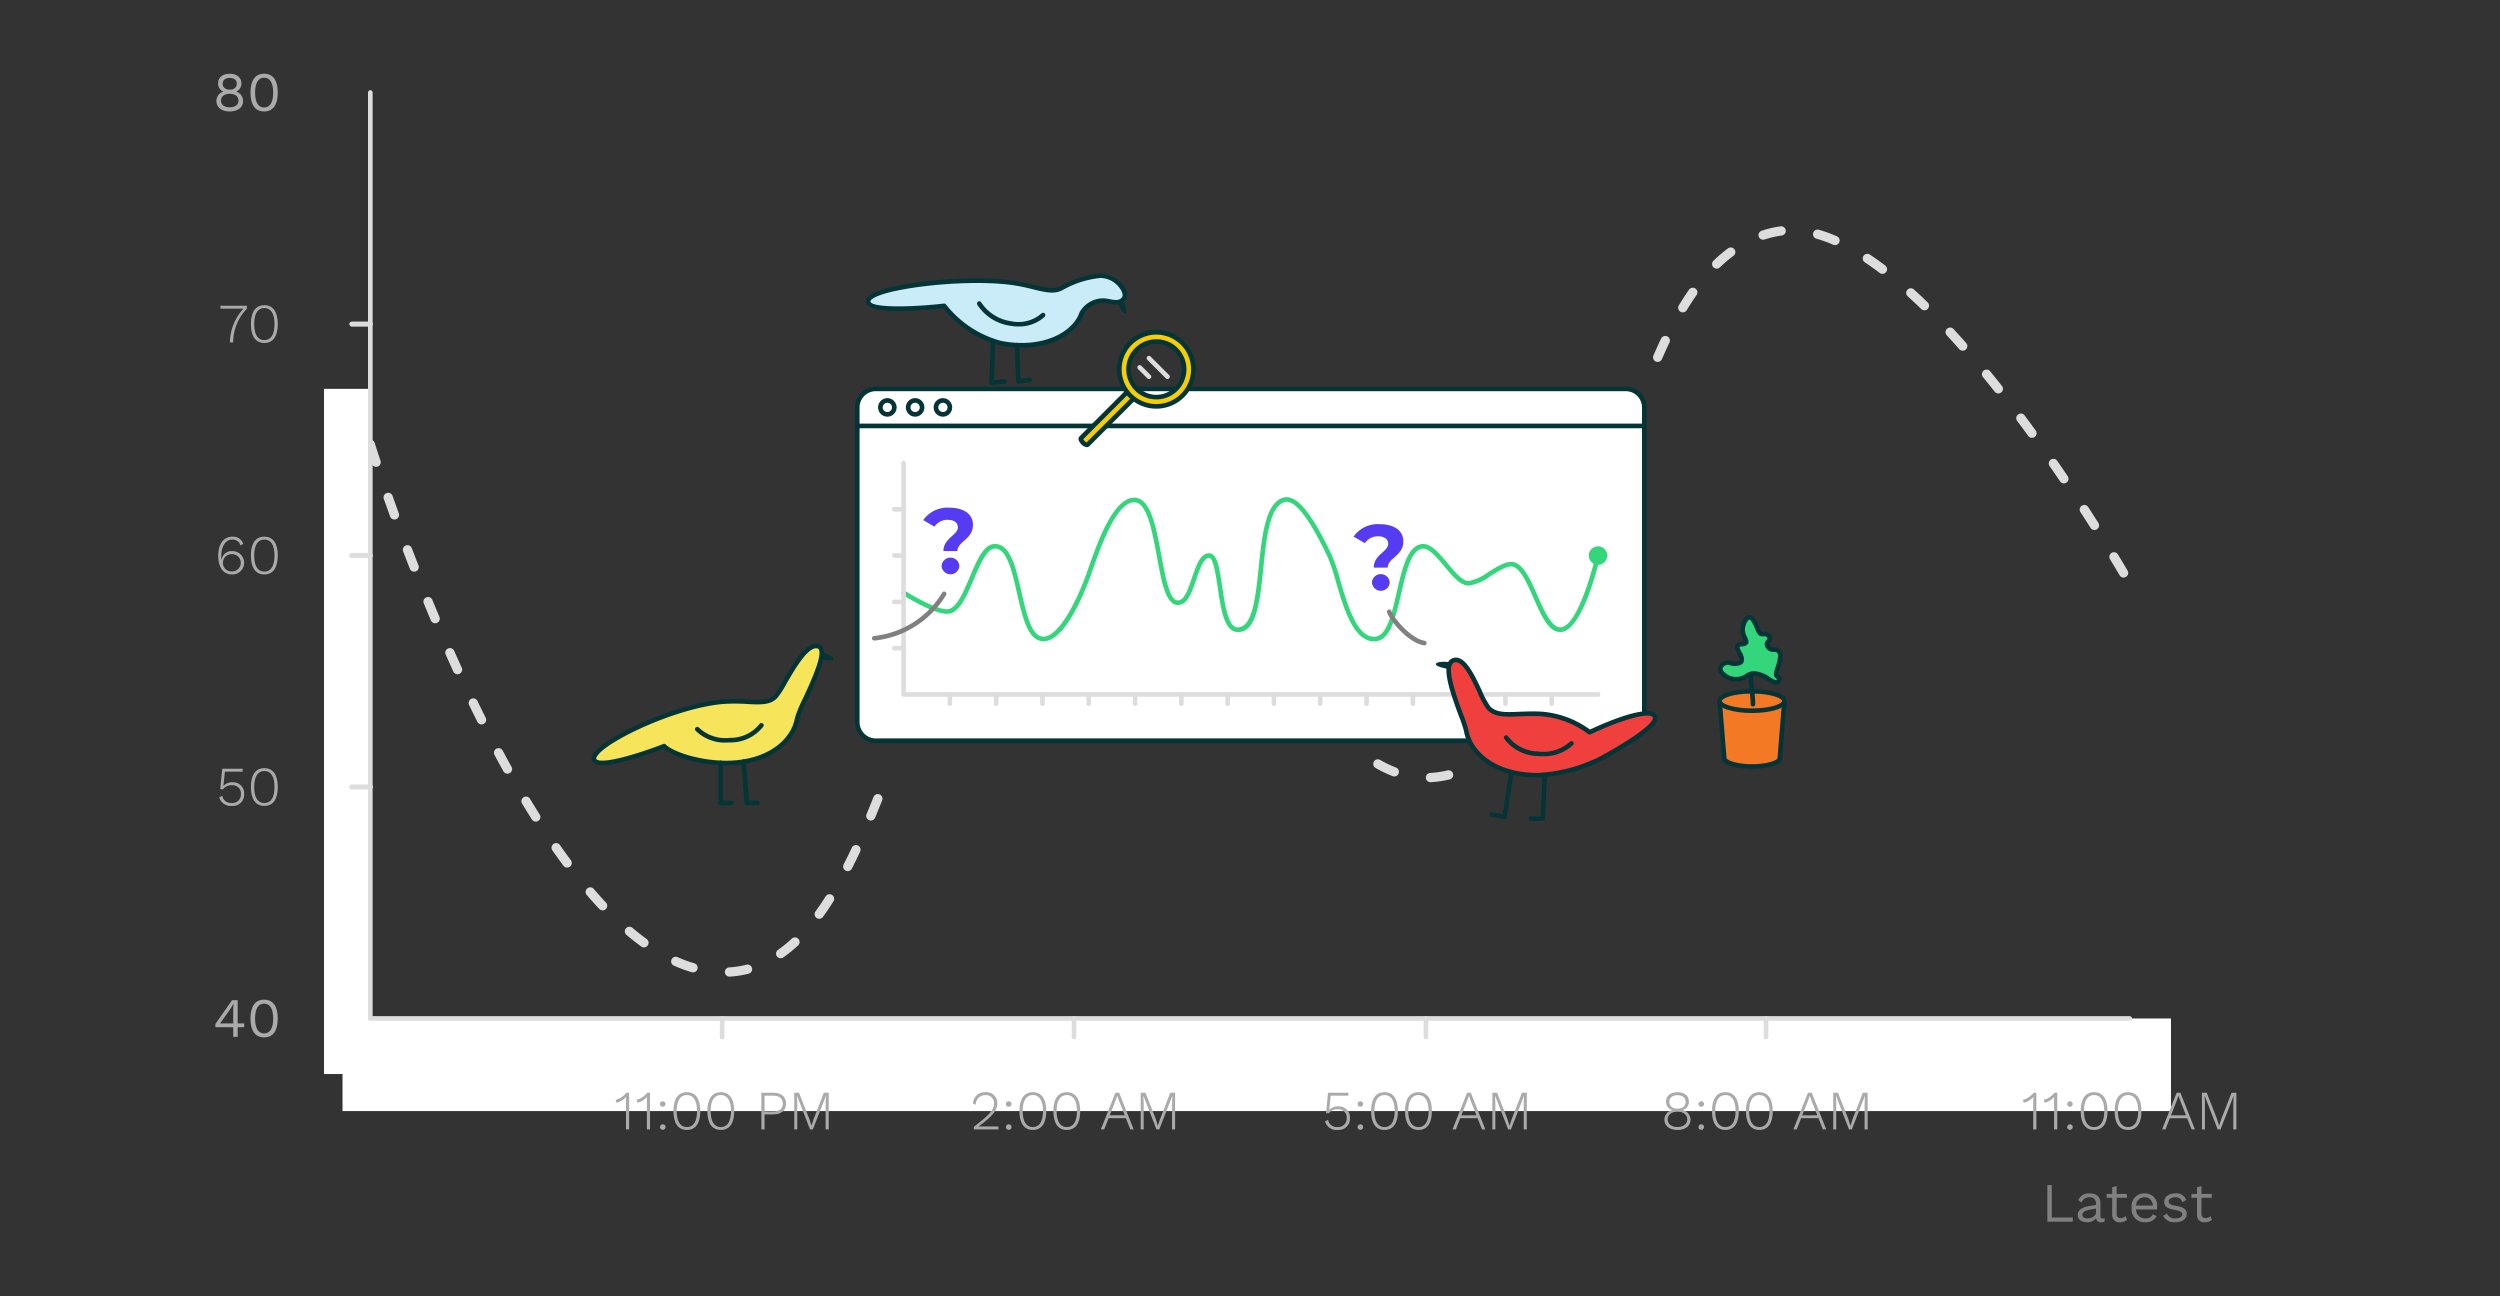 <svg xmlns="http://www.w3.org/2000/svg" width="270" height="140" viewBox="0 0 270 140"><rect x="0" y="0" width="270" height="140" fill="#333333" stroke="none"/><defs><style>.cls-1{fill:#ddd;}.cls-2{fill:#fff;}.cls-3{fill:gray;}.cls-4{fill:#aaa;}.cls-5{fill:none;}.cls-10,.cls-6{fill:#053437;}.cls-7{fill:#33d67b;}.cls-8{fill:#f7ce05;}.cls-10,.cls-12,.cls-14,.cls-8,.cls-9{fill-rule:evenodd;}.cls-9{fill:#caecf9;}.cls-11{fill:#553bf2;}.cls-12{fill:#f0403d;}.cls-13{fill:#f47925;}.cls-14{fill:#f6e55a;}</style></defs><g id="Layer_2" data-name="Layer 2"><g id="Layer_2-2" data-name="Layer 2"><path class="cls-1" d="M78.783,105.477a.5.5,0,0,1-.029-.999,9.786,9.786,0,0,0,1.857-.29.5.5,0,1,1,.248.969,10.793,10.793,0,0,1-2.047.319Zm-3.934-.459a.485.485,0,0,1-.139-.02,15.097,15.097,0,0,1-1.93-.709.5.5,0,0,1,.406-.914,13.99,13.99,0,0,0,1.801.662.5.5,0,0,1-.139.98Zm9.463-1.524a.5.5,0,0,1-.287-.909,13.931,13.931,0,0,0,1.491-1.214.5.5,0,1,1,.682.732,15.057,15.057,0,0,1-1.599,1.3A.497.497,0,0,1,84.312,103.494Zm-14.765-1.176a.499.499,0,0,1-.293-.095c-.529-.384-1.068-.806-1.602-1.257a.5.5,0,0,1,.645-.764c.515.435,1.034.842,1.543,1.21a.5.5,0,0,1-.293.905Zm18.929-3.089a.5.5,0,0,1-.404-.794q.564-.778,1.101-1.631a.5.5,0,0,1,.846.533c-.372.591-.755,1.158-1.138,1.686A.498.498,0,0,1,88.476,99.229ZM65.084,98.322a.5.5,0,0,1-.364-.157q-.683-.727-1.353-1.508a.5.5,0,1,1,.76-.65q.653.763,1.321,1.473a.5.5,0,0,1-.364.843Zm26.475-4.239a.5.5,0,0,1-.445-.727q.442-.872.871-1.786a.5.5,0,1,1,.904.426q-.435.927-.885,1.813A.498.498,0,0,1,91.558,94.082Zm-30.308-.385a.497.497,0,0,1-.4-.201q-.598-.8-1.182-1.636a.501.501,0,1,1,.82-.574q.576.823,1.162,1.612a.499.499,0,0,1-.4.799Zm-3.387-4.964a.499.499,0,0,1-.423-.233q-.533-.847-1.057-1.714a.5.5,0,1,1,.857-.516q.517.858,1.045,1.696a.499.499,0,0,1-.156.689A.493.493,0,0,1,57.864,88.734Zm36.187-.118a.489.489,0,0,1-.191-.038.5.5,0,0,1-.271-.653q.379-.914.751-1.849a.5.5,0,1,1,.93.37q-.375.94-.757,1.861A.5.5,0,0,1,94.05,88.616Zm60.439-4.138a.5.5,0,0,1-.029-.999,10.564,10.564,0,0,0,1.867-.275.5.5,0,0,1,.234.973,11.633,11.633,0,0,1-2.043.301Zm-3.904-.62a.499.499,0,0,1-.179-.033,13.024,13.024,0,0,1-1.865-.897.5.5,0,0,1,.5-.865,12.124,12.124,0,0,0,1.723.829.5.5,0,0,1-.179.967Zm-95.778-.299a.499.499,0,0,1-.437-.257q-.489-.876-.963-1.767a.499.499,0,1,1,.881-.471q.472.88.955,1.751a.5.5,0,0,1-.437.743Zm109.407-5.226a.5.5,0,0,1-.407-.79c.36-.506.723-1.058,1.076-1.641a.5.5,0,1,1,.855.52c-.367.604-.743,1.176-1.117,1.701A.501.501,0,0,1,164.214,78.333Zm-112.208-.094a.501.501,0,0,1-.447-.276q-.45-.899-.886-1.798a.501.501,0,1,1,.9-.438q.434.895.88,1.788a.5.5,0,0,1-.447.724ZM98.336,77.389a.5.5,0,0,1-.469-.675l.703-1.879a.5.5,0,1,1,.936.354l-.701,1.875A.5.5,0,0,1,98.336,77.389Zm43.104-1.108a.497.497,0,0,1-.383-.179c-.426-.507-.851-1.029-1.274-1.562a.5.5,0,1,1,.783-.623q.627.79,1.257,1.542a.5.5,0,0,1-.383.821Zm25.755-3.15a.5.5,0,0,1-.452-.714q.419-.882.817-1.81a.5.5,0,1,1,.918.396c-.271.628-.548,1.243-.831,1.841A.501.501,0,0,1,167.196,73.13ZM49.416,72.82a.501.501,0,0,1-.455-.292q-.42-.921-.826-1.832a.5.5,0,1,1,.914-.406q.403.905.822,1.822a.5.5,0,0,1-.455.708Zm51.068-1.044a.516.516,0,0,1-.186-.035.502.502,0,0,1-.279-.65q.376-.939.761-1.862a.5.5,0,1,1,.922.387q-.382.913-.753,1.847A.501.501,0,0,1,100.484,71.776Zm37.257-.228a.5.5,0,0,1-.401-.201q-.596-.803-1.19-1.616a.5.5,0,0,1,.807-.59q.593.81,1.187,1.608a.5.5,0,0,1-.401.799Zm31.758-3.967a.486.486,0,0,1-.173-.031.499.499,0,0,1-.296-.642q.341-.926.673-1.878a.5.5,0,1,1,.943.33q-.335.959-.679,1.894A.5.5,0,0,1,169.499,67.581ZM46.996,67.314a.501.501,0,0,1-.461-.306q-.396-.939-.772-1.854a.5.5,0,0,1,.924-.381q.376.911.77,1.847a.5.5,0,0,1-.461.694Zm87.198-.616a.499.499,0,0,1-.403-.205q-.593-.81-1.185-1.611a.5.5,0,1,1,.803-.596q.595.803,1.188,1.617a.5.5,0,0,1-.403.795Zm-31.336-.442a.495.495,0,0,1-.212-.047.5.5,0,0,1-.241-.665q.435-.926.886-1.813a.5.5,0,1,1,.891.453q-.442.872-.87,1.784A.501.501,0,0,1,102.858,66.255Zm126.491-3.879a.499.499,0,0,1-.431-.246c-.267-.454-.612-1.034-1.028-1.721a.5.5,0,1,1,.855-.518c.418.69.766,1.274,1.034,1.73a.5.5,0,0,1-.431.754Zm-98.77-.48a.499.499,0,0,1-.393-.19c-.417-.527-.834-1.044-1.252-1.545a.5.5,0,1,1,.768-.641q.636.763,1.27,1.566a.5.5,0,0,1-.393.81ZM171.439,61.892a.515.515,0,0,1-.152-.023.501.501,0,0,1-.324-.629q.303-.948.602-1.908a.5.5,0,0,1,.955.299q-.302.962-.604,1.914A.501.501,0,0,1,171.439,61.892ZM44.73,61.742a.501.501,0,0,1-.466-.317q-.376-.959-.726-1.874a.5.5,0,0,1,.934-.357q.349.91.724,1.866a.5.5,0,0,1-.466.683Zm60.96-.779a.5.5,0,0,1-.425-.765q.548-.879,1.123-1.69a.499.499,0,0,1,.814.578c-.372.524-.734,1.073-1.088,1.642A.502.502,0,0,1,105.69,60.962Zm20.951-3.598a.498.498,0,0,1-.356-.149c-.476-.483-.955-.939-1.425-1.356a.5.5,0,0,1,.664-.748c.486.432.982.903,1.474,1.403a.5.5,0,0,1-.356.851Zm99.561-.124a.5.5,0,0,1-.422-.231c-.342-.537-.702-1.101-1.082-1.685a.501.501,0,1,1,.84-.545q.57.882,1.086,1.692a.5.5,0,0,1-.422.769ZM109.355,56.234a.5.5,0,0,1-.353-.855,16.879,16.879,0,0,1,1.537-1.359.5.5,0,1,1,.613.789,16.016,16.016,0,0,0-1.445,1.279A.501.501,0,0,1,109.355,56.234Zm63.859-.085a.5.5,0,0,1-.479-.646l.583-1.92a.5.5,0,0,1,.957.291l-.583,1.92A.5.5,0,0,1,173.214,56.149ZM42.602,56.112a.502.502,0,0,1-.471-.33q-.36-.999-.678-1.893a.5.5,0,0,1,.943-.334q.313.889.676,1.887a.501.501,0,0,1-.301.641A.514.514,0,0,1,42.602,56.112ZM121.964,53.638a.506.506,0,0,1-.242-.062,10.908,10.908,0,0,0-1.735-.781.5.5,0,1,1,.324-.945,11.834,11.834,0,0,1,1.895.852.5.5,0,0,1-.242.938Zm-7.667-.672a.5.5,0,0,1-.171-.97,11.52,11.52,0,0,1,1.775-.492l.247-.043a.5.5,0,1,1,.152.988l-.21.037a10.512,10.512,0,0,0-1.623.449A.497.497,0,0,1,114.297,52.966Zm108.605-.757a.499.499,0,0,1-.414-.22q-.549-.813-1.13-1.649a.5.5,0,1,1,.822-.57q.583.842,1.136,1.659a.5.5,0,0,1-.414.78ZM40.62,50.421a.501.501,0,0,1-.475-.342c-.413-1.239-.629-1.936-.629-1.936a.5.5,0,0,1,.955-.297c.001.004.215.692.623,1.916a.5.5,0,0,1-.475.658Zm134.356-.024a.495.495,0,0,1-.149-.022.501.501,0,0,1-.328-.627q.302-.961.608-1.913a.5.5,0,0,1,.951.307q-.305.948-.605,1.905A.501.501,0,0,1,174.976,50.397Zm44.475-3.111a.498.498,0,0,1-.404-.206q-.582-.8-1.185-1.608a.5.5,0,1,1,.801-.598q.608.812,1.192,1.618a.5.5,0,0,1-.404.794Zm-3.631-4.794a.496.496,0,0,1-.392-.189q-.62-.781-1.251-1.555a.5.5,0,1,1,.773-.633q.637.779,1.261,1.566a.5.5,0,0,1-.392.811Zm-36.79-3.405a.516.516,0,0,1-.199-.041.501.501,0,0,1-.26-.658c.272-.626.551-1.24.836-1.838a.5.5,0,0,1,.902.43q-.419.882-.82,1.807A.5.5,0,0,1,179.03,39.086Zm32.943-1.21a.497.497,0,0,1-.375-.169q-.662-.75-1.334-1.479a.5.5,0,1,1,.734-.678q.68.737,1.35,1.495a.5.5,0,0,1-.375.831Zm-30.228-4.14a.5.5,0,0,1-.428-.759c.357-.593.73-1.166,1.107-1.704a.5.5,0,0,1,.818.574c-.363.52-.724,1.074-1.07,1.647A.499.499,0,0,1,181.746,33.737Zm26.093-.223a.496.496,0,0,1-.349-.142q-.721-.702-1.445-1.36a.5.5,0,1,1,.672-.74q.738.669,1.471,1.384a.5.5,0,0,1-.349.858Zm-4.532-3.938a.5.5,0,0,1-.301-.101q-.806-.608-1.607-1.145a.5.5,0,1,1,.555-.832c.55.366,1.102.761,1.654,1.178a.5.5,0,0,1-.301.899Zm-17.902-.562a.5.5,0,0,1-.348-.859,15.654,15.654,0,0,1,1.566-1.331.5.5,0,0,1,.594.805,14.477,14.477,0,0,0-1.465,1.245A.501.501,0,0,1,185.404,29.013ZM198.182,26.474a.501.501,0,0,1-.2-.042,14.589,14.589,0,0,0-1.812-.656.499.499,0,0,1-.344-.617.492.492,0,0,1,.617-.344,15.465,15.465,0,0,1,1.939.701.5.5,0,0,1-.2.958Zm-7.761-.583a.5.5,0,0,1-.155-.976,11.926,11.926,0,0,1,1.646-.412c.129-.023.259-.043.389-.06a.5.5,0,0,1,.127.992c-.114.015-.229.032-.342.052a11.037,11.037,0,0,0-1.509.379A.505.505,0,0,1,190.421,25.891Z"/><rect class="cls-2" x="34.994" y="41.996" width="5" height="74"/><rect class="cls-2" x="130.73" y="16.26" width="10" height="197.472" transform="translate(250.725 -20.734) rotate(90)"/><rect class="cls-2" x="36.994" y="45.996" width="3" height="6"/><path class="cls-1" d="M230,110.245H39.994a.25.25,0,0,1-.25-.25v-100a.25.25,0,1,1,.5,0v99.75H230a.25.25,0,0,1,0,.5Z"/><path class="cls-3" d="M223.861,131.495v.45h-2.746v-3.958h.479v3.508Z"/><path class="cls-3" d="M227.311,131.567l-.029.378a1.077,1.077,0,0,1-.359.06.47.47,0,0,1-.539-.443,1.185,1.185,0,0,1-.967.443c-.562,0-1.02-.264-1.02-.804,0-.449.396-.804,1.17-.936l.797-.132v-.168a.629.629,0,0,0-.701-.659.878.878,0,0,0-.857.569l-.354-.258a1.22,1.22,0,0,1,1.211-.731c.684,0,1.182.324,1.182,1.02v1.476c0,.144.061.216.229.216A1.048,1.048,0,0,0,227.311,131.567Zm-.947-.63v-.414l-.672.126c-.527.097-.797.271-.797.552,0,.252.203.384.545.384C225.92,131.584,226.363,131.332,226.363,130.937Z"/><path class="cls-3" d="M229.725,131.735a1.118,1.118,0,0,1-.773.27.753.753,0,0,1-.834-.804v-1.841h-.6v-.414h.6V128.227l.48-.133v.852H229.707v.414h-1.109v1.757a.407.407,0,0,0,.449.438.684.684,0,0,0,.51-.223Z"/><path class="cls-3" d="M232.951,130.625h-2.26a.949.949,0,0,0,.977.959.811.811,0,0,0,.846-.443l.402.21a1.285,1.285,0,0,1-1.248.653,1.39,1.39,0,0,1-1.451-1.559,1.364,1.364,0,0,1,1.416-1.56,1.299,1.299,0,0,1,1.342,1.403A2.419,2.419,0,0,1,232.951,130.625Zm-2.254-.426h1.816c-.066-.552-.371-.894-.881-.894A.903.903,0,0,0,230.697,130.2Z"/><path class="cls-3" d="M233.619,131.327l.391-.27a.935.935,0,0,0,.947.527c.492,0,.725-.197.725-.443,0-.222-.186-.354-.785-.462-.852-.156-1.164-.39-1.164-.894,0-.485.451-.899,1.182-.899a1.084,1.084,0,0,1,1.188.72l-.408.24a.729.729,0,0,0-.779-.54c-.4,0-.701.216-.701.438,0,.258.197.39.811.492.838.138,1.139.39,1.139.881,0,.522-.486.888-1.254.888A1.369,1.369,0,0,1,233.619,131.327Z"/><path class="cls-3" d="M238.885,131.735a1.118,1.118,0,0,1-.773.27.754.754,0,0,1-.834-.804v-1.841h-.6v-.414h.6V128.227l.48-.133v.852h1.109v.414h-1.109v1.757a.407.407,0,0,0,.449.438.678.678,0,0,0,.51-.223Z"/><path class="cls-4" d="M67.948,118.017v3.958h-.342V119c0-.162.006-.342.012-.527a2.059,2.059,0,0,1-1.037.623l-.09-.306a2.304,2.304,0,0,0,1.158-.773Z"/><path class="cls-4" d="M70.204,118.017v3.958h-.342V119c0-.162.006-.342.012-.527a2.059,2.059,0,0,1-1.037.623L68.747,118.79a2.304,2.304,0,0,0,1.158-.773Z"/><path class="cls-4" d="M71.872,119.233a.297.297,0,1,1-.594,0,.297.297,0,0,1,.594,0Zm0,2.495a.297.297,0,1,1-.299-.3A.281.281,0,0,1,71.872,121.728Z"/><path class="cls-4" d="M72.731,119.995c0-1.319.51-2.038,1.451-2.038s1.451.719,1.451,2.038-.51,2.039-1.451,2.039S72.731,121.314,72.731,119.995Zm2.549,0c0-1.121-.385-1.732-1.098-1.732-.709,0-1.098.611-1.098,1.732,0,1.122.389,1.733,1.098,1.733C74.895,121.728,75.28,121.117,75.28,119.995Z"/><path class="cls-4" d="M76.397,119.995c0-1.319.51-2.038,1.451-2.038s1.451.719,1.451,2.038-.51,2.039-1.451,2.039S76.397,121.314,76.397,119.995Zm2.549,0c0-1.121-.385-1.732-1.098-1.732-.709,0-1.098.611-1.098,1.732,0,1.122.389,1.733,1.098,1.733C78.561,121.728,78.946,121.117,78.946,119.995Z"/><path class="cls-4" d="M84.897,119.186c0,.726-.521,1.17-1.338,1.17h-.988v1.619h-.342v-3.958h1.33C84.376,118.017,84.897,118.46,84.897,119.186Zm-.354,0c0-.545-.348-.852-1.025-.852h-.947v1.703h.947C84.196,120.037,84.544,119.731,84.544,119.186Z"/><path class="cls-4" d="M89.499,121.975h-.33V119.132l.035-.791L87.79,121.975h-.307l-1.408-3.634h-.006l.035.791v2.843h-.324v-3.958h.516l1.121,2.86.217.695h.006l.223-.689,1.115-2.866H89.499Z"/><path class="cls-4" d="M105.176,121.692c1.523-1.169,2.178-1.769,2.178-2.519a.858.858,0,0,0-.941-.899,1.014,1.014,0,0,0-1.031,1.056l-.301-.174A1.262,1.262,0,0,1,106.424,117.957a1.171,1.171,0,0,1,1.283,1.217c0,.786-.617,1.457-2.033,2.488v.007c.102-.007.342-.013.438-.013h1.717v.318H105.176Z"/><path class="cls-4" d="M109.238,119.233a.284.284,0,0,1-.301.301.281.281,0,0,1-.293-.301.276.276,0,0,1,.293-.293A.279.279,0,0,1,109.238,119.233Zm0,2.495a.283.283,0,0,1-.301.294.297.297,0,0,1,0-.594A.284.284,0,0,1,109.238,121.728Z"/><path class="cls-4" d="M110.096,119.995c0-1.319.51-2.038,1.451-2.038s1.451.719,1.451,2.038-.51,2.039-1.451,2.039S110.096,121.314,110.096,119.995Zm2.549,0c0-1.121-.383-1.732-1.098-1.732-.707,0-1.098.611-1.098,1.732,0,1.122.391,1.733,1.098,1.733C112.262,121.728,112.645,121.117,112.645,119.995Z"/><path class="cls-4" d="M113.762,119.995c0-1.319.51-2.038,1.451-2.038s1.451.719,1.451,2.038-.51,2.039-1.451,2.039S113.762,121.314,113.762,119.995Zm2.549,0c0-1.121-.383-1.732-1.098-1.732-.707,0-1.098.611-1.098,1.732,0,1.122.391,1.733,1.098,1.733C115.928,121.728,116.311,121.117,116.311,119.995Z"/><path class="cls-4" d="M121.598,120.769h-1.871l-.475,1.206h-.359l1.572-3.958h.406l1.566,3.958h-.359Zm-.127-.317-.646-1.649-.156-.455h-.012l-.145.438-.66,1.667Z"/><path class="cls-4" d="M126.912,121.975h-.33V119.132l.037-.791-1.416,3.634h-.305l-1.41-3.634h-.006l.035.791v2.843h-.322v-3.958h.516l1.121,2.86.215.695h.006l.223-.689,1.115-2.866h.521Z"/><path class="cls-4" d="M145.795,120.745a1.22,1.22,0,0,1-1.319,1.289,1.285,1.285,0,0,1-1.373-.923l.33-.168a.935.935,0,0,0,1.031.773.901.901,0,0,0,.978-.953.879.879,0,0,0-.947-.96,1.124,1.124,0,0,0-.983.432h-.3l.216-2.219h2.2v.318h-1.913l-.155,1.463-.006.078h.006a1.244,1.244,0,0,1,.995-.39A1.185,1.185,0,0,1,145.795,120.745Z"/><path class="cls-4" d="M147.218,119.234a.297.297,0,1,1-.594,0,.297.297,0,0,1,.594,0Zm0,2.494a.297.297,0,1,1-.3-.3A.281.281,0,0,1,147.218,121.728Z"/><path class="cls-4" d="M148.076,119.996c0-1.319.51-2.039,1.451-2.039s1.451.72,1.451,2.039-.51,2.038-1.451,2.038S148.076,121.315,148.076,119.996Zm2.549,0c0-1.121-.384-1.733-1.098-1.733-.708,0-1.098.612-1.098,1.733s.39,1.732,1.098,1.732C150.241,121.728,150.625,121.117,150.625,119.996Z"/><path class="cls-4" d="M151.742,119.996c0-1.319.51-2.039,1.451-2.039s1.451.72,1.451,2.039-.51,2.038-1.451,2.038S151.742,121.315,151.742,119.996Zm2.549,0c0-1.121-.384-1.733-1.098-1.733-.708,0-1.098.612-1.098,1.733s.39,1.732,1.098,1.732C153.907,121.728,154.291,121.117,154.291,119.996Z"/><path class="cls-4" d="M159.577,120.769H157.706l-.474,1.205H156.873l1.571-3.958h.407l1.565,3.958h-.359Zm-.126-.317-.647-1.649-.155-.456h-.013l-.144.438-.66,1.668Z"/><path class="cls-4" d="M164.893,121.975h-.33v-2.842l.036-.792-1.415,3.634h-.306l-1.409-3.634h-.006l.035.792v2.842h-.323v-3.958h.516l1.121,2.861.216.695h.006l.223-.689,1.115-2.867h.521Z"/><path class="cls-4" d="M182.401,118.977a.926.926,0,0,1-.666.911v.006a1.06,1.06,0,0,1,.84,1.032c0,.671-.563,1.108-1.409,1.108-.84,0-1.409-.438-1.409-1.108a1.059,1.059,0,0,1,.846-1.032v-.006a.917.917,0,0,1-.666-.911c0-.624.479-1.014,1.23-1.014C181.915,117.963,182.401,118.353,182.401,118.977Zm-.18,1.919c0-.504-.42-.834-1.056-.834-.624,0-1.056.33-1.056.834,0,.498.42.821,1.056.821C181.807,121.717,182.221,121.394,182.221,120.895Zm-1.932-1.889c0,.443.349.731.876.731.533,0,.882-.288.882-.731,0-.45-.342-.726-.882-.726C180.631,118.281,180.29,118.557,180.29,119.007Z"/><path class="cls-4" d="M184.034,119.234a.297.297,0,1,1-.594,0,.297.297,0,0,1,.594,0Zm0,2.494a.297.297,0,1,1-.3-.3A.281.281,0,0,1,184.034,121.728Z"/><path class="cls-4" d="M184.892,119.996c0-1.319.51-2.039,1.451-2.039s1.451.72,1.451,2.039-.51,2.038-1.451,2.038S184.892,121.315,184.892,119.996Zm2.549,0c0-1.121-.384-1.733-1.098-1.733-.708,0-1.098.612-1.098,1.733s.39,1.732,1.098,1.732C187.057,121.728,187.441,121.117,187.441,119.996Z"/><path class="cls-4" d="M188.558,119.996c0-1.319.51-2.039,1.451-2.039s1.451.72,1.451,2.039-.51,2.038-1.451,2.038S188.558,121.315,188.558,119.996Zm2.549,0c0-1.121-.384-1.733-1.098-1.733-.708,0-1.098.612-1.098,1.733s.39,1.732,1.098,1.732C190.723,121.728,191.107,121.117,191.107,119.996Z"/><path class="cls-4" d="M196.392,120.769h-1.871l-.474,1.205h-.359l1.571-3.958h.407l1.565,3.958h-.359Zm-.126-.317-.647-1.649-.155-.456h-.013l-.144.438-.66,1.668Z"/><path class="cls-4" d="M201.708,121.975h-.33v-2.842l.036-.792-1.415,3.634H199.693l-1.409-3.634H198.278l.035.792v2.842h-.323v-3.958h.516l1.121,2.861.216.695h.006l.223-.689,1.115-2.867h.521Z"/><path class="cls-1" d="M39.994,60.245h-2a.25.25,0,0,1,0-.5h2a.25.25,0,0,1,0,.5Z"/><path class="cls-1" d="M39.994,35.249h-2a.25.25,0,0,1,0-.5h2a.25.25,0,0,1,0,.5Z"/><path class="cls-1" d="M39.994,85.245h-2a.25.25,0,0,1,0-.5h2a.25.25,0,0,1,0,.5Z"/><path class="cls-1" d="M115.997,112.245a.25.25,0,0,1-.25-.25v-2a.25.25,0,0,1,.5,0v2A.25.25,0,0,1,115.997,112.245Z"/><path class="cls-1" d="M77.995,112.245a.25.25,0,0,1-.25-.25v-2a.25.25,0,1,1,.5,0v2A.25.25,0,0,1,77.995,112.245Z"/><path class="cls-1" d="M190.732,112.245a.25.25,0,0,1-.25-.25v-2a.25.25,0,1,1,.5,0v2A.25.25,0,0,1,190.732,112.245Z"/><path class="cls-1" d="M153.998,112.245a.25.25,0,0,1-.25-.25v-2a.25.25,0,1,1,.5,0v2A.25.25,0,0,1,153.998,112.245Z"/><path class="cls-4" d="M219.929,118.017v3.958h-.342V119c0-.161.006-.342.012-.527a2.067,2.067,0,0,1-1.037.624l-.09-.306a2.3,2.3,0,0,0,1.158-.774Z"/><path class="cls-4" d="M222.185,118.017v3.958h-.342V119c0-.161.006-.342.012-.527a2.067,2.067,0,0,1-1.037.624l-.09-.306a2.3,2.3,0,0,0,1.158-.774Z"/><path class="cls-4" d="M223.853,119.234a.297.297,0,1,1-.594,0,.297.297,0,0,1,.594,0Zm0,2.494a.297.297,0,1,1-.299-.3A.281.281,0,0,1,223.853,121.728Z"/><path class="cls-4" d="M224.712,119.996c0-1.319.51-2.039,1.451-2.039s1.451.72,1.451,2.039-.51,2.038-1.451,2.038S224.712,121.315,224.712,119.996Zm2.549,0c0-1.121-.385-1.733-1.098-1.733-.709,0-1.098.612-1.098,1.733s.389,1.732,1.098,1.732C226.876,121.728,227.261,121.117,227.261,119.996Z"/><path class="cls-4" d="M228.378,119.996c0-1.319.51-2.039,1.451-2.039s1.451.72,1.451,2.039-.51,2.038-1.451,2.038S228.378,121.315,228.378,119.996Zm2.549,0c0-1.121-.385-1.733-1.098-1.733-.709,0-1.098.612-1.098,1.733s.389,1.732,1.098,1.732C230.542,121.728,230.927,121.117,230.927,119.996Z"/><path class="cls-4" d="M236.212,120.77h-1.871l-.475,1.205h-.359l1.572-3.958h.406l1.566,3.958h-.359Zm-.127-.317-.646-1.649-.156-.456h-.012l-.145.438-.66,1.668Z"/><path class="cls-4" d="M241.528,121.975h-.33v-2.842l.035-.792-1.414,3.634h-.307l-1.408-3.634h-.006l.035.792v2.842h-.324v-3.958h.516l1.121,2.861.217.695h.006l.223-.689,1.115-2.867h.521Z"/><path class="cls-1" d="M40,60.25h-2a.25.25,0,0,1,0-.5h2a.25.25,0,0,1,0,.5Z"/><path class="cls-4" d="M26.07,9.004a.935.935,0,0,1-.558.888v.006A1.044,1.044,0,0,1,26.25,10.912c0,.689-.569,1.127-1.439,1.127-.863,0-1.438-.438-1.438-1.127a1.045,1.045,0,0,1,.743-1.014V9.892a.928.928,0,0,1-.563-.888c0-.642.497-1.037,1.259-1.037S26.07,8.363,26.07,9.004Zm-.318,1.859c0-.456-.371-.732-.941-.732-.563,0-.941.276-.941.732,0,.45.366.726.941.726C25.393,11.589,25.752,11.313,25.752,10.864Zm-1.703-1.811c0,.39.307.629.762.629.456,0,.762-.24.762-.629,0-.402-.294-.636-.762-.636S24.049,8.651,24.049,9.053Z"/><path class="cls-4" d="M27.05,10c0-1.325.516-2.039,1.476-2.039C29.484,7.961,30,8.675,30,10s-.516,2.039-1.475,2.039C27.565,12.039,27.05,11.325,27.05,10Zm2.453,0c0-1.043-.342-1.607-.978-1.607S27.548,8.957,27.548,10s.342,1.607.978,1.607S29.503,11.043,29.503,10Z"/><path class="cls-4" d="M26.664,33.021v.318A5.229,5.229,0,0,0,25.183,36.979H24.829a5.491,5.491,0,0,1,1.463-3.64H23.804V33.021Z"/><path class="cls-4" d="M27.098,35c0-1.319.51-2.039,1.451-2.039S30,33.681,30,35s-.51,2.039-1.451,2.039S27.098,36.319,27.098,35Zm2.549,0c0-1.121-.384-1.733-1.098-1.733-.708,0-1.098.612-1.098,1.733,0,1.122.39,1.733,1.098,1.733C29.263,36.733,29.646,36.122,29.646,35Z"/><path class="cls-4" d="M26.275,58.753l-.312.15a.849.849,0,0,0-.889-.624c-.779,0-1.18.84-1.18,1.805,0,.102.006.21.018.336h.023a1.088,1.088,0,0,1,1.133-.899,1.26,1.26,0,1,1-.023,2.518c-.965,0-1.475-.803-1.475-2.039,0-1.343.66-2.039,1.529-2.039A1.138,1.138,0,0,1,26.275,58.753ZM24.08,60.773a.908.908,0,0,0,.959.942.933.933,0,1,0,.006-1.865A.922.922,0,0,0,24.08,60.773Z"/><path class="cls-4" d="M27.098,60c0-1.319.51-2.039,1.451-2.039S30,58.681,30,60s-.51,2.039-1.451,2.039S27.098,61.319,27.098,60Zm2.549,0c0-1.121-.383-1.733-1.098-1.733-.707,0-1.098.612-1.098,1.733,0,1.122.391,1.733,1.098,1.733C29.264,61.733,29.646,61.122,29.646,60Z"/><path class="cls-4" d="M26.37,85.749a1.22,1.22,0,0,1-1.319,1.289,1.285,1.285,0,0,1-1.373-.923l.33-.168a.935.935,0,0,0,1.031.773.901.901,0,0,0,.978-.953.879.879,0,0,0-.947-.96,1.124,1.124,0,0,0-.983.432h-.3l.216-2.219h2.2v.318H24.289l-.155,1.463-.006.078h.006a1.244,1.244,0,0,1,.995-.39A1.185,1.185,0,0,1,26.37,85.749Z"/><path class="cls-4" d="M27.098,85c0-1.319.51-2.039,1.451-2.039s1.451.72,1.451,2.039-.51,2.038-1.451,2.038S27.098,86.32,27.098,85Zm2.549,0c0-1.121-.384-1.733-1.098-1.733-.708,0-1.098.612-1.098,1.733s.39,1.732,1.098,1.732C29.263,86.733,29.646,86.122,29.646,85Z"/><path class="cls-4" d="M26.371,110.941h-.701V111.979h-.48v-1.038H23.258v-.354l1.807-2.566h.605v2.507h.701Zm-2.604-.413h1.422v-1.481l.023-.636h-.012a5.521,5.521,0,0,1-.396.66Z"/><path class="cls-4" d="M27.051,109.999c0-1.325.516-2.038,1.475-2.038S30,108.674,30,109.999s-.516,2.039-1.475,2.039S27.051,111.325,27.051,109.999Zm2.453,0c0-1.043-.342-1.606-.979-1.606-.635,0-.977.563-.977,1.606,0,1.044.342,1.607.977,1.607C29.162,111.607,29.504,111.043,29.504,109.999Z"/><path class="cls-1" d="M40,35.25h-2a.25.25,0,0,1,0-.5h2a.25.25,0,0,1,0,.5Z"/><path class="cls-1" d="M40,85.25h-2a.25.25,0,0,1,0-.5h2a.25.25,0,0,1,0,.5Z"/><rect class="cls-5" width="270" height="140"/><rect class="cls-5" x="54.914" y="20" width="160.172" height="80"/><rect class="cls-2" x="92.586" y="42" width="85" height="38" rx="2"/><path class="cls-6" d="M175.585,80.25h-81a2.253,2.253,0,0,1-2.25-2.25v-34a2.253,2.253,0,0,1,2.25-2.25h81a2.253,2.253,0,0,1,2.25,2.25v34A2.253,2.253,0,0,1,175.585,80.25Zm-81-38a1.752,1.752,0,0,0-1.75,1.75v34a1.752,1.752,0,0,0,1.75,1.75h81a1.752,1.752,0,0,0,1.75-1.75v-34a1.752,1.752,0,0,0-1.75-1.75Z"/><path class="cls-1" d="M97.585,65.25h-1a.25.25,0,0,1,0-.5h1a.25.25,0,1,1,0,.5Z"/><path class="cls-1" d="M97.585,60.25h-1a.25.25,0,0,1,0-.5h1a.25.25,0,1,1,0,.5Z"/><path class="cls-1" d="M97.585,70.25h-1a.25.25,0,0,1,0-.5h1a.25.25,0,1,1,0,.5Z"/><path class="cls-1" d="M102.585,76.25a.25.25,0,0,1-.25-.25v-1a.25.25,0,0,1,.5,0v1A.25.25,0,0,1,102.585,76.25Z"/><path class="cls-1" d="M117.585,76.25a.25.25,0,0,1-.25-.25v-1a.25.25,0,0,1,.5,0v1A.25.25,0,0,1,117.585,76.25Z"/><path class="cls-1" d="M107.585,76.25a.25.25,0,0,1-.25-.25v-1a.25.25,0,0,1,.5,0v1A.25.25,0,0,1,107.585,76.25Z"/><circle class="cls-7" cx="172.586" cy="60" r="1"/><path class="cls-6" d="M177.585,46.25h-85a.25.25,0,0,1,0-.5h85a.25.25,0,0,1,0,.5Z"/><path class="cls-6" d="M95.835,45a1,1,0,1,1,1-1A1.001,1.001,0,0,1,95.835,45Zm0-1.5a.5.5,0,1,0,.5.5A.501.501,0,0,0,95.835,43.5Z"/><path class="cls-6" d="M98.835,45a1,1,0,1,1,1-1A1.001,1.001,0,0,1,98.835,45Zm0-1.5a.5.5,0,1,0,.5.5A.501.501,0,0,0,98.835,43.5Z"/><path class="cls-6" d="M101.835,45a1,1,0,1,1,1-1A1.001,1.001,0,0,1,101.835,45Zm0-1.5a.5.5,0,1,0,.5.5A.501.501,0,0,0,101.835,43.5Z"/><path class="cls-7" d="M148.394,69.263c-2.233,0-3.279-3.572-4.125-6.46a19.966,19.966,0,0,0-.908-2.693l-.082-.168c-.75-1.548-3.024-6.269-4.609-5.703-1.557.554-1.899,3.883-2.231,7.103-.375,3.638-.713,7.089-2.872,6.908-1.36-.104-1.716-2.498-2.06-4.813-.2-1.345-.474-3.186-.921-3.186h0c-.597,0-1.019,1.24-1.39,2.334-.405,1.191-.787,2.317-1.507,2.644a1.022,1.022,0,0,1-.933.002c-.966-.505-1.361-2.654-1.818-5.144-.495-2.695-1.057-5.75-2.369-5.837-.025-.001-.051-.002-.076-.002-1.92,0-3.612,4.822-4.431,7.156-.089.252-.169.482-.241.682-.785,2.177-2.837,7.169-5.132,7.169-.041,0-.082-.001-.123-.005-1.579-.124-2.138-2.581-2.729-5.182-.525-2.307-1.067-4.692-2.277-4.818-.926-.116-1.676,1.633-2.386,3.308-.733,1.729-1.426,3.363-2.518,3.684-1.357.402-4.816-1.779-5.205-2.03a.249.249,0,1,1,.27-.42c1.005.644,3.817,2.255,4.795,1.97.864-.253,1.542-1.852,2.197-3.397.817-1.928,1.566-3.762,2.899-3.611,1.565.164,2.122,2.612,2.712,5.205.525,2.311,1.068,4.699,2.281,4.795.027.002.055.003.083.003,1.618,0,3.516-3.659,4.662-6.839.072-.198.152-.427.24-.678.923-2.63,2.628-7.49,4.905-7.49.035,0,.07.001.106.004,1.701.112,2.274,3.229,2.828,6.245.397,2.162.808,4.398,1.558,4.79a.515.515,0,0,0,.494-.014c.522-.237.904-1.359,1.24-2.35.467-1.374.908-2.673,1.862-2.673h.001c.879,0,1.115,1.594,1.415,3.611.286,1.923.642,4.315,1.604,4.39,1.649.102,2.002-3.224,2.335-6.461.349-3.374.708-6.863,2.562-7.522,1.758-.625,3.63,2.659,5.228,5.956l.081.167a19.827,19.827,0,0,1,.939,2.771c.82,2.803,1.862,6.315,3.812,6.092,1.215-.122,1.76-2.499,2.288-4.798.591-2.574,1.148-5.006,2.705-5.201.978-.106,1.852.952,2.801,2.084.775.927,1.577,1.884,2.241,1.911.011.001.021.001.033.001a5.323,5.323,0,0,0,2.104-.98c1.061-.66,2.158-1.343,2.951-1.001.999.429,1.675,1.973,2.391,3.606.742,1.695,1.535,3.437,2.491,3.374,1.678-.132,3.294-5.68,3.775-7.807a.246.246,0,0,1,.3-.188.251.251,0,0,1,.188.299c-.186.819-1.879,8.011-4.225,8.194-.036.003-.072.005-.108.005-1.271,0-2.053-1.787-2.88-3.677-.646-1.473-1.312-2.996-2.13-3.348-.556-.24-1.583.402-2.489.966a5.109,5.109,0,0,1-2.422,1.055c-.885-.037-1.72-1.034-2.604-2.09-.821-.98-1.659-1.987-2.355-1.909-1.21.151-1.754,2.523-2.28,4.817-.594,2.584-1.153,5.025-2.726,5.184C148.538,69.259,148.465,69.263,148.394,69.263Z"/><path class="cls-1" d="M112.585,76.25a.25.25,0,0,1-.25-.25v-1a.25.25,0,0,1,.5,0v1A.25.25,0,0,1,112.585,76.25Z"/><path class="cls-1" d="M122.585,76.25a.25.25,0,0,1-.25-.25v-1a.25.25,0,0,1,.5,0v1A.25.25,0,0,1,122.585,76.25Z"/><path class="cls-1" d="M127.585,76.25a.25.25,0,0,1-.25-.25v-1a.25.25,0,0,1,.5,0v1A.25.25,0,0,1,127.585,76.25Z"/><path class="cls-1" d="M124.088,40.934a.248.248,0,0,1-.177-.073l-1-1a.25.25,0,0,1,.354-.354l1,1a.25.25,0,0,1-.177.427Z"/><path class="cls-1" d="M126.088,40.934a.248.248,0,0,1-.177-.073l-2-2a.25.25,0,0,1,.354-.354l2,2a.25.25,0,0,1-.177.427Z"/><path class="cls-8" d="M122.411,43.071l-4.95,4.95c-.078.078-.3-.017-.495-.212s-.29-.417-.212-.495l4.95-4.95"/><path class="cls-6" d="M117.386,48.298a.914.914,0,0,1-.597-.312c-.317-.317-.402-.658-.212-.849l4.949-4.949a.25.25,0,0,1,.354.354L116.993,47.43a.867.867,0,0,0,.353.353l4.889-4.888a.25.25,0,0,1,.354.354l-4.949,4.949A.346.346,0,0,1,117.386,48.298Z"/><path class="cls-8" d="M122.057,42.718a4,4,0,1,0,0-5.657A4,4,0,0,0,122.057,42.718Zm.707-4.95a3,3,0,1,1,0,4.243A3,3,0,0,1,122.764,37.768Z"/><path class="cls-6" d="M124.885,44.137a4.237,4.237,0,0,1-3.005-1.242h0a4.257,4.257,0,1,1,3.005,1.242Zm-2.651-1.596a3.75,3.75,0,1,0,0-5.304,3.757,3.757,0,0,0,0,5.304Zm2.651.597a3.249,3.249,0,0,1-2.298-5.547h0a3.25,3.25,0,1,1,2.298,5.547Zm-1.944-5.193a2.75,2.75,0,1,0,3.89,0,2.756,2.756,0,0,0-3.89,0Z"/><path class="cls-9" d="M116.831,33.797c-.765,2.311-4.204,4.171-8.776,3.26a11.465,11.465,0,0,1-6.086-4.025s-7.992.918-8.213-.436c-.243-1.492,9.682-2.766,15.309-2.093,2.735.327,4.358,1.338,5.656.567a10.487,10.487,0,0,1,4.121-1.295c1.633-.058,3.064,1.775,2.537,2.478-.612.816-1.709.095-2.537.233A2.72,2.72,0,0,0,116.831,33.797Z"/><path class="cls-6" d="M110.413,37.548a12.31,12.31,0,0,1-2.406-.246,11.748,11.748,0,0,1-6.155-4.006c-2.085.232-8.106.779-8.342-.661a.676.676,0,0,1,.217-.588c1.344-1.401,10.107-2.422,15.369-1.793a20.679,20.679,0,0,1,2.587.509c1.259.309,2.17.532,2.912.091a10.862,10.862,0,0,1,4.24-1.331,3.193,3.193,0,0,1,2.705,1.643,1.155,1.155,0,0,1,.04,1.236c-.484.647-1.194.517-1.822.401a2.72,2.72,0,0,0-.873-.071,2.492,2.492,0,0,0-1.815,1.144h0C116.419,35.837,113.963,37.548,110.413,37.548Zm-8.443-4.767a.248.248,0,0,1,.206.109,11.296,11.296,0,0,0,5.929,3.921c4.383.873,7.76-.888,8.49-3.093a2.958,2.958,0,0,1,2.208-1.481,3.191,3.191,0,0,1,1.045.073c.641.12,1.046.171,1.332-.21.105-.14.074-.402-.083-.704a2.616,2.616,0,0,0-2.244-1.374,10.249,10.249,0,0,0-4.002,1.261c-.919.548-1.963.291-3.287-.035a20.51,20.51,0,0,0-2.526-.498c-5.298-.636-13.828.473-14.95,1.643-.043.045-.092.109-.083.162.108.67,4.191.659,7.938.229Zm14.862,1.016h0Z"/><path class="cls-10" d="M121.33,32.43c.132.24.47,1.252.205,1.403s-.786-1.038-.786-1.038"/><path class="cls-6" d="M110.014,35.261a5.267,5.267,0,0,1-.904-.079,5.074,5.074,0,0,1-3.569-2.279.25.25,0,0,1,.443-.232,4.63,4.63,0,0,0,3.211,2.02A3.765,3.765,0,0,0,112.479,33.847a.254.254,0,0,1,.354.014.25.25,0,0,1-.014.354A4.044,4.044,0,0,1,110.014,35.261Z"/><path class="cls-6" d="M107.092,41.6a.246.246,0,0,1-.17-.067.249.249,0,0,1-.08-.191l.15-4.413a.276.276,0,0,1,.259-.241.25.25,0,0,1,.241.259l-.141,4.125,1.118-.12a.247.247,0,0,1,.275.223.251.251,0,0,1-.223.275l-1.404.15Z"/><path class="cls-6" d="M109.977,41.451a.249.249,0,0,1-.25-.241l-.143-3.922a.25.25,0,0,1,.241-.259.267.267,0,0,1,.259.241l.132,3.643.966-.141a.253.253,0,0,1,.283.211.249.249,0,0,1-.211.283l-1.241.182A.225.225,0,0,1,109.977,41.451Z"/><path class="cls-1" d="M142.585,76.25a.25.25,0,0,1-.25-.25v-1a.25.25,0,0,1,.5,0v1A.25.25,0,0,1,142.585,76.25Z"/><path class="cls-1" d="M132.585,76.25a.25.25,0,0,1-.25-.25v-1a.25.25,0,0,1,.5,0v1A.25.25,0,0,1,132.585,76.25Z"/><path class="cls-1" d="M137.585,76.25a.25.25,0,0,1-.25-.25v-1a.25.25,0,0,1,.5,0v1A.25.25,0,0,1,137.585,76.25Z"/><path class="cls-1" d="M172.585,75.25h-75a.25.25,0,0,1-.25-.25v-25a.25.25,0,0,1,.5,0v24.75h74.75a.25.25,0,0,1,0,.5Z"/><path class="cls-1" d="M147.585,76.25a.25.25,0,0,1-.25-.25v-1a.25.25,0,0,1,.5,0v1A.25.25,0,0,1,147.585,76.25Z"/><path class="cls-1" d="M152.585,76.25a.25.25,0,0,1-.25-.25v-1a.25.25,0,0,1,.5,0v1A.25.25,0,0,1,152.585,76.25Z"/><path class="cls-1" d="M162.585,76.25a.25.25,0,0,1-.25-.25v-1a.25.25,0,0,1,.5,0v1A.25.25,0,0,1,162.585,76.25Z"/><path class="cls-7" d="M157.585,76.25a.25.25,0,0,1-.25-.25v-1a.25.25,0,0,1,.5,0v1A.25.25,0,0,1,157.585,76.25Z"/><path class="cls-1" d="M167.585,76.25a.25.25,0,0,1-.25-.25v-1a.25.25,0,0,1,.5,0v1A.25.25,0,0,1,167.585,76.25Z"/><path class="cls-1" d="M97.585,55.25h-1a.25.25,0,0,1,0-.5h1a.25.25,0,1,1,0,.5Z"/><path class="cls-11" d="M149.928,58.72c0-.49-.43-.799-1.08-.799a1.693,1.693,0,0,0-1.449.739l-1.209-.709a3.185,3.185,0,0,1,2.828-1.339c1.5,0,2.539.67,2.539,1.849,0,1.599-1.679,1.779-1.679,2.838h-1.509C148.368,59.899,149.928,59.589,149.928,58.72Zm-1.759,4.178a.962.962,0,0,1,1.919,0,.961.961,0,0,1-1.919,0Z"/><path class="cls-3" d="M153.82,69.7a.29.29,0,0,1-.041-.003c-1.645-.274-3.53-2.459-3.968-3.51a.25.25,0,1,1,.461-.191c.4.96,2.19,2.975,3.589,3.207a.25.25,0,0,1-.041.497Z"/><path class="cls-12" d="M166.334,77.098c-2.752-.113-4.499.456-5.554-.625-.813-.833-2.272-5.902-3.878-5.124-1.502.728,1.275,6.489,1.451,7.56.395,2.402,3.013,4.802,7.675,4.814a17.912,17.912,0,0,0,6.407-1.561s6.995-3.635,6.278-4.805c-.777-1.268-7.031,1.729-7.031,1.729A9.897,9.897,0,0,0,166.334,77.098Z"/><path class="cls-6" d="M166.052,83.973h-.024c-4.876-.013-7.524-2.612-7.922-5.022a13.418,13.418,0,0,0-.538-1.588c-1.1-2.952-1.987-5.65-.774-6.238a1.002,1.002,0,0,1,.801-.044c.965.343,1.76,2.042,2.462,3.541a8.551,8.551,0,0,0,.902,1.677c.653.669,1.628.632,3.1.571.671-.026,1.429-.057,2.287-.021a10.09,10.09,0,0,1,5.369,1.945c1.34-.632,6.394-2.902,7.212-1.567a.641.641,0,0,1,.06.523c-.407,1.466-5.819,4.314-6.436,4.635-.13.05-.263.104-.425.168A16.83,16.83,0,0,1,166.052,83.973ZM157.242,71.518a.522.522,0,0,0-.229.056c-.904.438.398,3.935,1.024,5.614a12.986,12.986,0,0,1,.563,1.682c.363,2.209,2.844,4.592,7.43,4.604h.022a16.383,16.383,0,0,0,5.888-1.385c.167-.067.305-.122.409-.16,2.223-1.158,5.893-3.367,6.155-4.312.022-.084.003-.116-.004-.128-.409-.667-3.801.429-6.71,1.823a.249.249,0,0,1-.267-.032,9.728,9.728,0,0,0-5.2-1.931c-.837-.036-1.585-.007-2.246.021-1.55.06-2.669.104-3.477-.722a8.069,8.069,0,0,1-.998-1.814c-.594-1.27-1.408-3.009-2.176-3.281A.554.554,0,0,0,157.242,71.518Z"/><path class="cls-10" d="M156.692,71.558c-.283-.103-1.487-.174-1.607.139s1.308.553,1.308.553"/><path class="cls-6" d="M166.564,81.675c-.188,0-.38-.008-.572-.025a4.635,4.635,0,0,1-3.532-1.848.25.25,0,1,1,.42-.271,4.141,4.141,0,0,0,3.157,1.621,4.321,4.321,0,0,0,3.496-1.033.25.25,0,1,1,.365.342A4.59,4.59,0,0,1,166.564,81.675Z"/><path class="cls-6" d="M162.491,88.469a.22.22,0,0,1-.043-.004l-1.398-.241a.25.25,0,0,1-.203-.289.243.243,0,0,1,.289-.203l1.147.198.7-4.455a.255.255,0,0,1,.286-.208.251.251,0,0,1,.208.286l-.739,4.705a.251.251,0,0,1-.247.211Z"/><path class="cls-6" d="M166.624,88.66h0l-1.3-.002a.25.25,0,0,1,0-.5h0l1.061.002.198-4.417a.25.25,0,0,1,.25-.239h.011a.251.251,0,0,1,.239.261l-.209,4.656A.25.25,0,0,1,166.624,88.66Z"/><path class="cls-13" d="M192.716,75.708l-.5,6.169c0,.497-1.343.9-3,.9s-3-.403-3-.9l-.5-6.169"/><path class="cls-6" d="M189.216,83.027c-1.565,0-3.25-.359-3.25-1.149l-.499-6.149a.249.249,0,0,1,.229-.27.246.246,0,0,1,.27.229l.5,6.17c.001.209.965.67,2.751.67s2.75-.461,2.75-.649l.501-6.19a.25.25,0,0,1,.498.041l-.5,6.17C192.466,82.667,190.782,83.027,189.216,83.027Z"/><ellipse class="cls-13" cx="189.216" cy="75.708" rx="3.5" ry="1.05"/><path class="cls-6" d="M189.216,77.008c-1.863,0-3.75-.447-3.75-1.301,0-1.707,7.5-1.707,7.5,0C192.966,76.561,191.08,77.008,189.216,77.008Zm0-2.101c-2.103,0-3.25.528-3.25.8s1.147.801,3.25.801,3.25-.529,3.25-.801S191.319,74.908,189.216,74.908Z"/><path class="cls-2" d="M189.317,76.054c.035-.492-.351-3.655-.281-4.253"/><path class="cls-6" d="M189.317,76.304l-.018-.001a.249.249,0,0,1-.231-.267c.014-.198-.058-.981-.126-1.738a21.407,21.407,0,0,1-.154-2.525.25.25,0,1,1,.496.059,23.333,23.333,0,0,0,.156,2.421c.089.98.143,1.593.126,1.819A.25.25,0,0,1,189.317,76.304Z"/><path class="cls-7" d="M192.065,70.292c-.416-.313-.691.098-1.118-.429s.495-.657.068-1.185-.79.229-1.151-.66-.886-2.107-1.513-.726,1.017,2.206-.266,2.27.683,1.663-.206,2.023-1.211-.413-1.936.277,1.248,2.176,2.695,1.141c1.448-1.035,2.929,1.236,3.423.579s-.493-.165-.163-1.152S192.459,70.589,192.065,70.292Z"/><path class="cls-6" d="M191.833,73.958a2.131,2.131,0,0,1-.954-.409c-.648-.399-1.382-.852-2.098-.342a2.272,2.272,0,0,1-2.984-.36A.814.814,0,0,1,185.769,71.683a1.128,1.128,0,0,1,1.224-.305,1.179,1.179,0,0,0,.791-.023c.043-.018.068-.037.076-.058.045-.117-.112-.439-.217-.653-.179-.365-.363-.742-.188-1.041a.734.734,0,0,1,.615-.29.645.645,0,0,0,.292-.051.953.953,0,0,1-.136-.255,2.05,2.05,0,0,1-.104-1.818c.087-.191.35-.77.805-.77h.011c.51.011.825.688,1.156,1.506.134.326.195.323.365.304a.763.763,0,0,1,.749.292.647.647,0,0,1-.029.9c-.12.159-.13.172-.039.284a.446.446,0,0,0,.436.203.86.86,0,0,1,.64.184h0c.538.405.281,1.335-.081,2.418-.109.326-.048.36.053.417a.453.453,0,0,1,.257.295.671.671,0,0,1-.184.512A.513.513,0,0,1,191.833,73.958Zm-2.378-1.478a3.377,3.377,0,0,1,1.686.643c.274.169.65.398.72.31.025-.035.044-.062.058-.084-.27-.171-.453-.415-.259-.997.178-.532.549-1.639.255-1.859h0a.421.421,0,0,0-.336-.084.908.908,0,0,1-.827-.389.647.647,0,0,1,.029-.9c.12-.159.13-.172.039-.284-.103-.127-.16-.121-.314-.108-.312.029-.624.003-.874-.614-.32-.789-.557-1.19-.703-1.193h-.001c-.037,0-.172.085-.35.477a1.575,1.575,0,0,0,.106,1.407c.117.265.229.514.091.737a.798.798,0,0,1-.679.272c-.171.008-.211.046-.212.047-.03.079.125.395.208.564a1.416,1.416,0,0,1,.235,1.051.6.6,0,0,1-.356.343,1.626,1.626,0,0,1-1.092.047.655.655,0,0,0-.767.18c-.152.146-.047.344.069.484a1.781,1.781,0,0,0,2.309.272A1.622,1.622,0,0,1,189.456,72.481Z"/><path class="cls-14" d="M78.11,75.783c2.746-.22,4.602.518,5.656-.563.813-.833,2.964-5.951,4.62-5.415,1.508.487-2.12,6.718-2.296,7.79-.395,2.402-3.013,4.802-7.675,4.814-2.85.007-5.789-.946-6.69-1.826,0,0-7.074,2.754-7.558,1.47C63.633,80.638,72.461,76.236,78.11,75.783Z"/><path class="cls-6" d="M78.384,82.659c-2.811,0-5.657-.902-6.712-1.788-1.062.407-6.021,2.242-7.359,1.65a.681.681,0,0,1-.381-.381.818.818,0,0,1,.137-.736c1.223-1.929,9.095-5.476,14.021-5.87h0a19.227,19.227,0,0,1,2.662.005c1.301.068,2.239.116,2.835-.493a10.813,10.813,0,0,0,.967-1.521c1.133-1.959,2.531-4.395,3.909-3.958a.718.718,0,0,1,.444.41c.398.911-.548,3.102-1.73,5.657a14.417,14.417,0,0,0-.84,2.003c-.396,2.41-3.044,5.01-7.921,5.022ZM71.725,80.332a.248.248,0,0,1,.175.071c.855.835,3.716,1.745,6.515,1.755,4.587-.012,7.066-2.395,7.429-4.604a12.871,12.871,0,0,1,.881-2.131c.772-1.671,2.066-4.468,1.726-5.247a.219.219,0,0,0-.141-.134c-.979-.314-2.448,2.217-3.322,3.732a10.27,10.27,0,0,1-1.042,1.62c-.753.771-1.841.716-3.219.643a19.208,19.208,0,0,0-2.597-.006c-4.985.4-12.583,3.975-13.639,5.64a.389.389,0,0,0-.09.293c.005.014.021.058.116.1.925.419,4.765-.799,7.117-1.715A.266.266,0,0,1,71.725,80.332Z"/><path class="cls-10" d="M88.699,70.422c.29.053,1.366.457,1.312.781S88.61,71.155,88.61,71.155"/><path class="cls-6" d="M78.538,80.192a4.492,4.492,0,0,1-3.431-1.286.25.25,0,0,1,.389-.314,4.149,4.149,0,0,0,3.333,1.094A3.999,3.999,0,0,0,82.022,78.194a.249.249,0,0,1,.416.275,4.487,4.487,0,0,1-3.585,1.716C78.748,80.19,78.642,80.192,78.538,80.192Z"/><path class="cls-6" d="M81.807,86.968H80.65a.249.249,0,0,1-.249-.231l-.332-4.46a.249.249,0,0,1,.23-.268.236.236,0,0,1,.268.23l.315,4.229h.925a.25.25,0,0,1,0,.5Z"/><path class="cls-6" d="M79.016,86.968h-1.191a.25.25,0,0,1-.25-.25V82.396a.25.25,0,0,1,.5,0v4.072h.941a.25.25,0,0,1,0,.5Z"/><path class="cls-11" d="M103.45,56.939c0-.49-.43-.799-1.08-.799a1.693,1.693,0,0,0-1.449.739l-1.209-.709a3.185,3.185,0,0,1,2.828-1.339c1.5,0,2.539.67,2.539,1.849,0,1.599-1.679,1.779-1.679,2.838h-1.509C101.891,58.118,103.45,57.808,103.45,56.939Zm-1.759,4.178a.962.962,0,0,1,1.919,0,.961.961,0,0,1-1.919,0Z"/><path class="cls-3" d="M94.419,69.182a.25.25,0,0,1-.029-.498,9.785,9.785,0,0,0,7.364-4.679.249.249,0,0,1,.426.26,10.269,10.269,0,0,1-7.731,4.915Z"/></g></g></svg>
